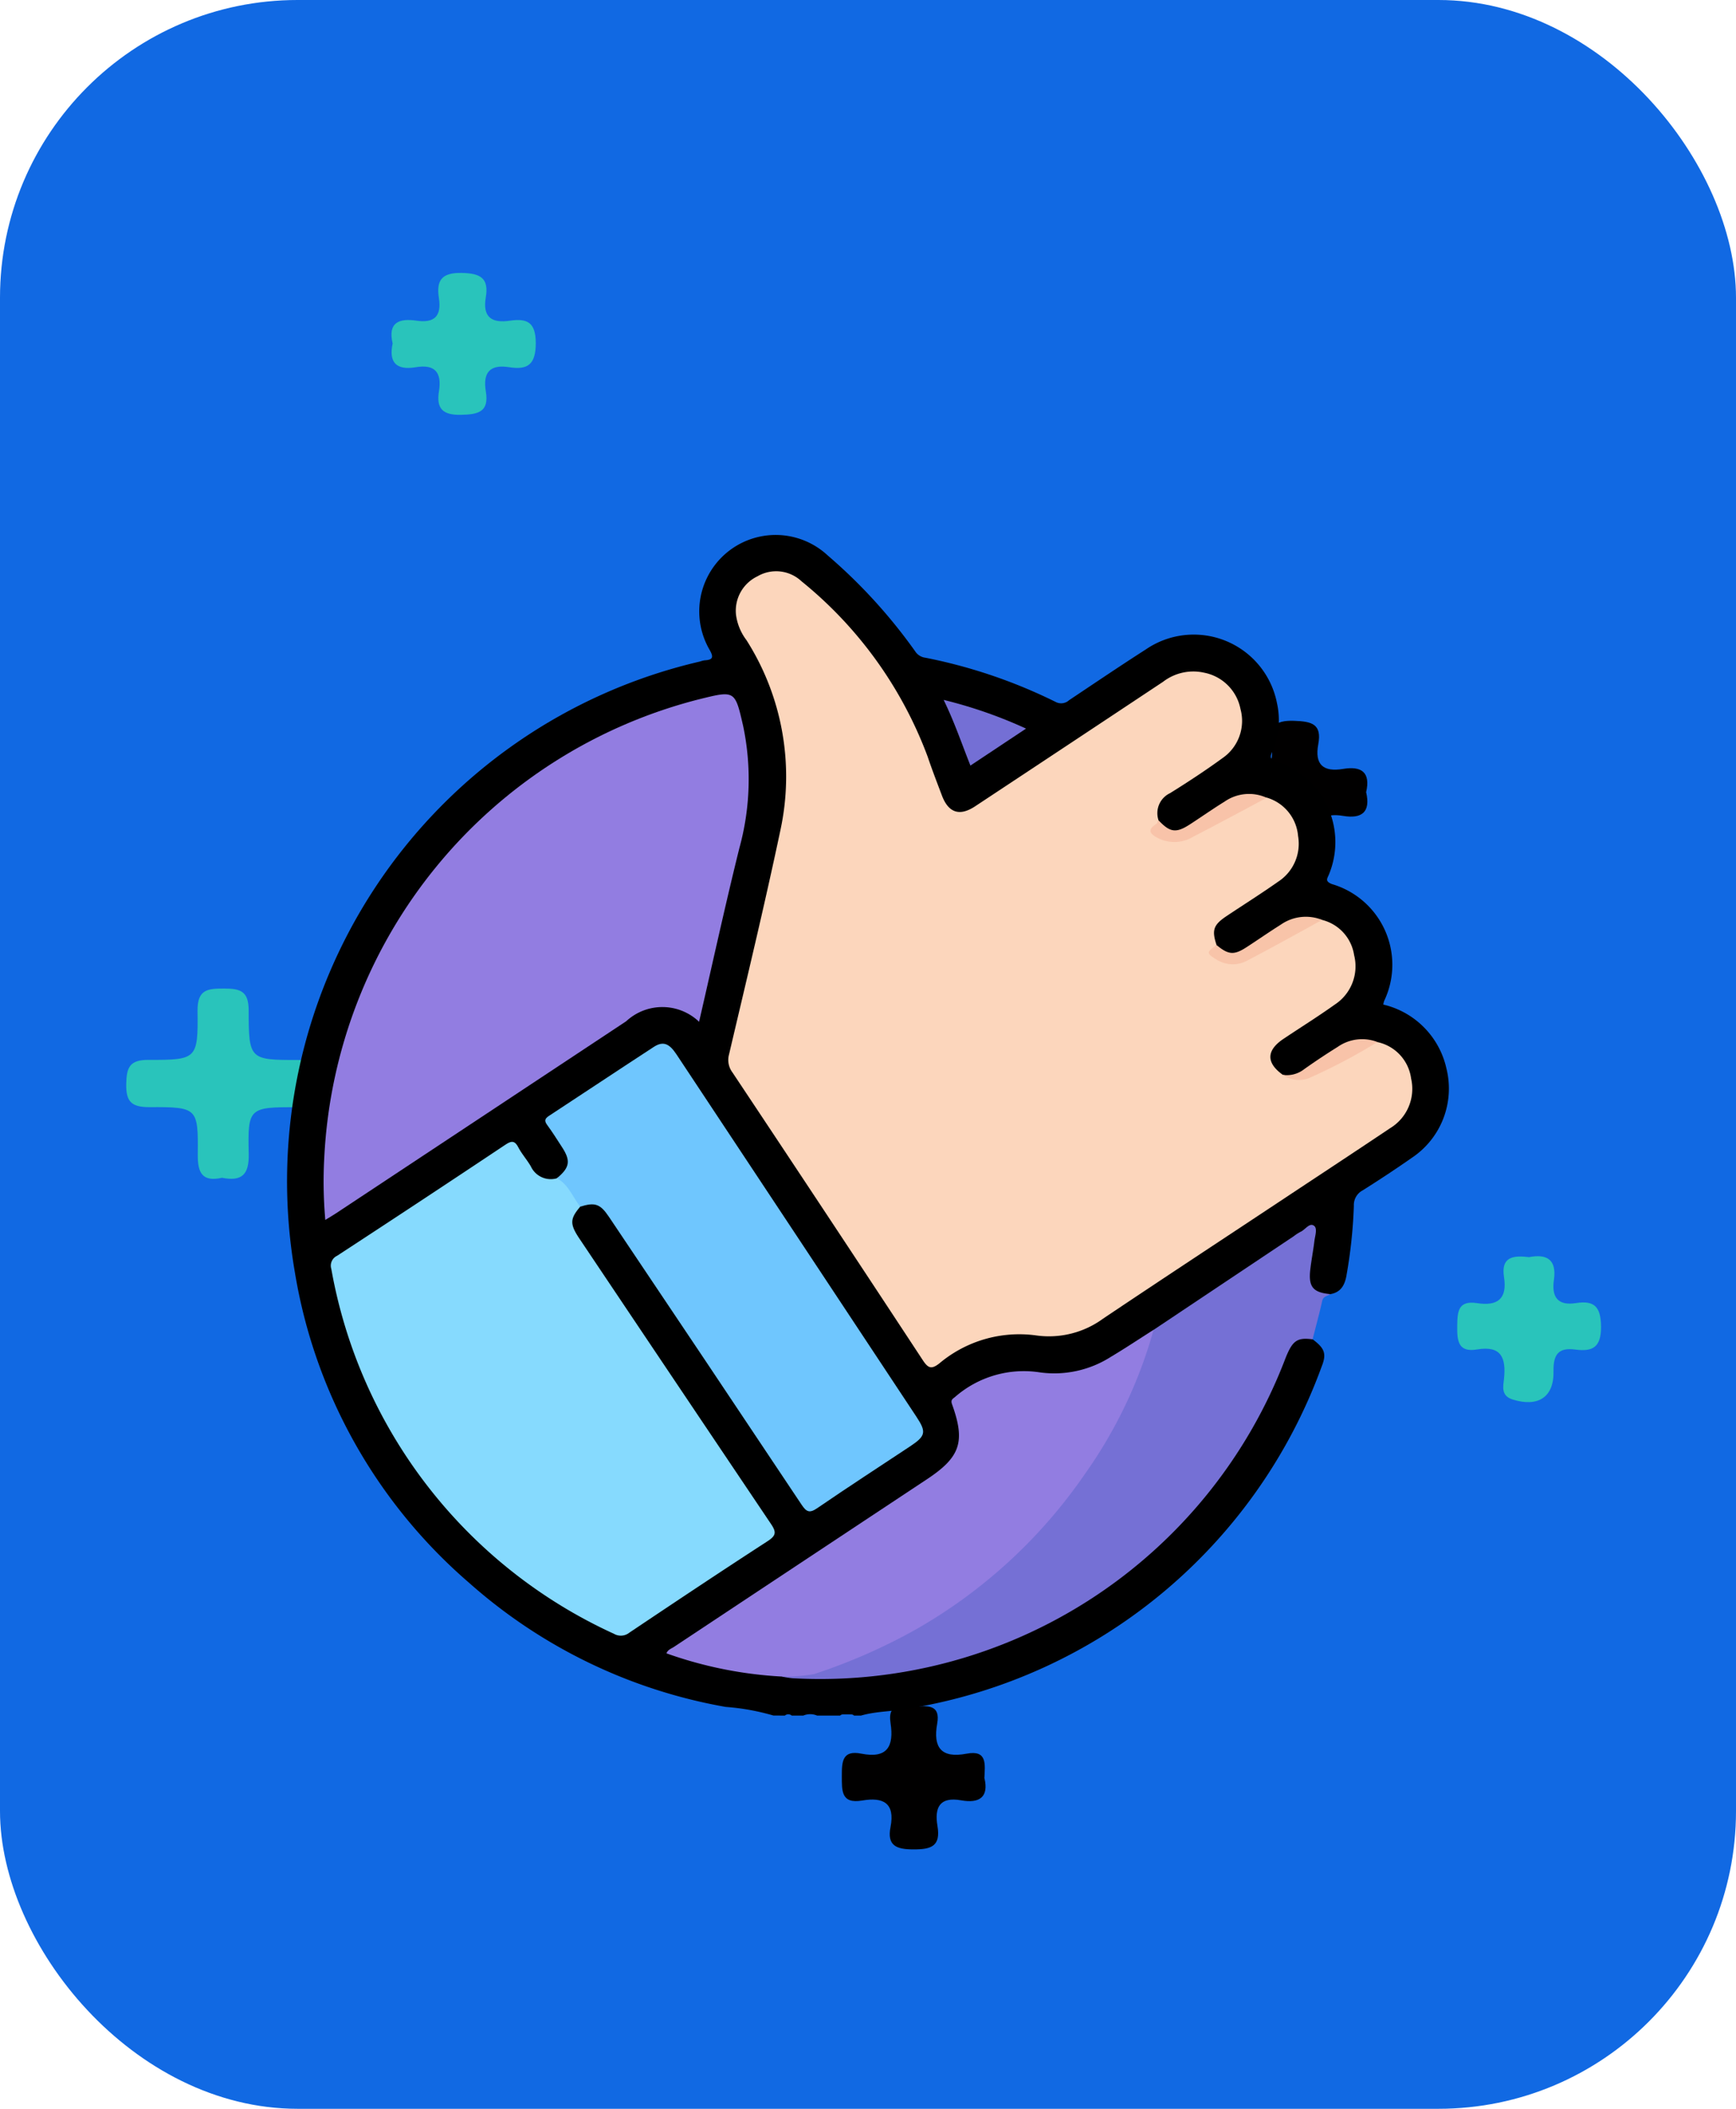 <svg xmlns="http://www.w3.org/2000/svg" xmlns:xlink="http://www.w3.org/1999/xlink" width="70" height="85" viewBox="0 0 70 85">
  <defs>
    <clipPath id="clip-path">
      <rect id="Rectángulo_37331" data-name="Rectángulo 37331" width="46.846" height="47.591" transform="translate(0 0)" fill="none"/>
    </clipPath>
  </defs>
  <g id="_105" data-name="105" transform="translate(-301 -1551)">
    <g id="Grupo_156382" data-name="Grupo 156382" transform="translate(-239 -156)">
      <rect id="Rectángulo_36766" data-name="Rectángulo 36766" width="70" height="85" rx="12" transform="translate(540 1707)" fill="#1169e3"/>
    </g>
    <g id="Grupo_156899" data-name="Grupo 156899" transform="translate(301.089 1528.999)">
      <path id="Trazado_126894" data-name="Trazado 126894" d="M17.182,127.264c-.8.178-.987-.2-.979-.947.02-1.875-.011-1.908-1.952-1.9-.722,0-.946-.22-.932-.934.013-.666.135-.975.9-.972,1.946.007,2-.032,1.975-1.974-.009-.879.422-.9,1.073-.9s.989.1.989.883c0,1.967.04,2,1.962,1.995.743,0,.919.265.921.955s-.174.955-.918.951c-1.959-.011-2.006.025-1.963,1.881.02.861-.3,1.113-1.079.962" transform="translate(-8.318 -57.79)" fill="#29c4bb"/>
      <path id="Trazado_126895" data-name="Trazado 126895" d="M214.9,151.177c.717-.137,1.114.1,1,.912-.1.679.136,1.058.888.941s1,.155,1.011.947c.006.83-.333,1.021-1.04.926-.675-.091-.89.2-.876.875.021,1.053-.63,1.457-1.649,1.138-.483-.151-.378-.537-.347-.842.085-.832-.105-1.341-1.087-1.175-.76.129-.807-.347-.8-.931s.025-1.055.8-.936c.831.128,1.224-.175,1.086-1.053-.132-.839.406-.875,1.026-.8" transform="translate(-153.33 -78.505)" fill="#29c4bb"/>
      <path id="Trazado_126896" data-name="Trazado 126896" d="M213.215,70.517c.185.8-.181,1.073-.931.947-.812-.137-1.144.2-1,1,.139.781-.2.968-.956.975-.781.007-1.075-.223-.939-.983.145-.809-.192-1.143-1-.992-.833.156-.906-.279-.937-.98-.037-.822.282-1.037,1-.912.779.136,1.069-.186.937-.947-.127-.728.108-1.022.919-.993.715.025,1.127.127.975.946s.2,1.127,1,.993c.751-.126,1.116.143.929.943" transform="translate(-158.216 -16.577)" fill="#010000"/>
      <path id="Trazado_126897" data-name="Trazado 126897" d="M57.532,187.9c.175.746-.193,1.02-.939.886-.876-.158-1.083.3-.957,1.035.139.821-.258.948-.979.943-.689,0-1.059-.16-.914-.9.19-.975-.3-1.214-1.138-1.071-.862.147-.822-.4-.825-.987,0-.572.012-1.057.791-.9,1.047.207,1.315-.3,1.173-1.233-.136-.9.548-.639,1-.666.483-.029,1.022-.091.881.687-.174.962.163,1.408,1.181,1.213.85-.163.746.43.721,1" transform="translate(-17.924 -94.219)" fill="#010000"/>
      <path id="Trazado_126898" data-name="Trazado 126898" d="M121.806,18.657c-.2-.852.271-1.017.967-.914.724.107,1.009-.192.9-.905s.1-1.037.922-1.02c.754.015,1.1.211.968.985-.134.794.232,1.052.977.94.69-.1,1.035.062,1.039.9,0,.863-.321,1.095-1.073.975-.795-.127-1.064.235-.941.977.138.832-.308.928-1.008.942-.748.015-.992-.266-.882-.952.12-.753-.158-1.1-.943-.965-.767.128-1.094-.187-.923-.966" transform="translate(-106.064 17.184)" fill="#29c4bb"/>
    </g>
    <g id="Grupo_157120" data-name="Grupo 157120" transform="translate(312.577 1572.557)">
      <g id="Grupo_157120-2" data-name="Grupo 157120" transform="translate(0 0)" clip-path="url(#clip-path)">
        <path id="Trazado_128859" data-name="Trazado 128859" d="M19.608,47.591a9.314,9.314,0,0,0-1.924-.347,21.081,21.081,0,0,1-10.343-5A21.024,21.024,0,0,1,.311,29.712,21.505,21.505,0,0,1,16.648,5.107a1.115,1.115,0,0,1,.179-.047c.348-.02.383-.125.2-.44A3.081,3.081,0,0,1,21.8.833,21.442,21.442,0,0,1,25.328,4.7a.569.569,0,0,0,.409.254,20.966,20.966,0,0,1,5.248,1.78.471.471,0,0,0,.544-.066c1.029-.687,2.053-1.38,3.095-2.047a3.42,3.42,0,0,1,5.291,2.169,3.149,3.149,0,0,1-.194,1.955c-.108.245-.067.309.192.4a3.409,3.409,0,0,1,2.1,4.535c-.06.162-.191.279.122.4a3.388,3.388,0,0,1,2.1,4.709,1.2,1.2,0,0,0-.035.145A3.405,3.405,0,0,1,46.744,21.5a3.352,3.352,0,0,1-1.4,3.616c-.646.452-1.305.885-1.972,1.306a.667.667,0,0,0-.358.626,19.824,19.824,0,0,1-.291,2.767c-.063.392-.21.715-.656.791-.565.216-.927-.25-.922-.76a12.612,12.612,0,0,1,.155-1.335c.017-.148.1-.336-.047-.433-.132-.087-.254.066-.363.14-1.958,1.333-3.967,2.586-5.921,3.924-.567.348-1.1.751-1.676,1.085a4.7,4.7,0,0,1-3.022.652,3.849,3.849,0,0,0-3.012.787c-.221.176-.321.318-.209.618a2.1,2.1,0,0,1-.9,2.692c-3.4,2.237-6.776,4.514-10.188,6.735a1.361,1.361,0,0,0-.438.35,18.952,18.952,0,0,0,4.451.867,14.221,14.221,0,0,0,2.685.034,19.922,19.922,0,0,0,5.482-1.11A19.718,19.718,0,0,0,35.638,40.1a20.618,20.618,0,0,0,3.9-5.5c.246-.5.425-1.029.643-1.541a1.239,1.239,0,0,1,.535-.678.476.476,0,0,1,.636.046c.484.36.571.581.363,1.1A21.377,21.377,0,0,1,25.123,47.3c-.656.131-1.336.107-1.984.294h-.279c-.056-.061-.13-.044-.2-.048H22.5c-.069,0-.143-.013-.2.048h-.929a.713.713,0,0,0-.558,0h-.465a.211.211,0,0,0-.278,0Z" transform="translate(0 0)"/>
        <path id="Trazado_128860" data-name="Trazado 128860" d="M68.276,69.948c-.63-.085-.814.052-1.1.776A20.077,20.077,0,0,1,47.294,83.607a3.539,3.539,0,0,1-.408-.065.266.266,0,0,1,.241-.116,8.3,8.3,0,0,0,3.562-1.1A20.711,20.711,0,0,0,61.633,70.016a1.4,1.4,0,0,1,.229-.45l5.656-3.777a1.769,1.769,0,0,1,.271-.176c.19-.082.358-.381.545-.243.146.108.038.409.013.621-.046.383-.121.762-.165,1.145-.08.7.113.925.81.989-.115.083-.284.075-.328.27-.117.52-.258,1.035-.389,1.553" transform="translate(-26.925 -37.519)" fill="#7570d5"/>
        <path id="Trazado_128861" data-name="Trazado 128861" d="M65.734,17.507a1.729,1.729,0,0,1,1.289,1.422,1.839,1.839,0,0,1-.777,1.988c-.677.483-1.384.923-2.075,1.386s-.7.966-.023,1.447a2.04,2.04,0,0,0,1.506-.19c.6-.305,1.18-.655,1.788-.951a1.225,1.225,0,0,1,.517-.179A1.737,1.737,0,0,1,69.321,23.9a1.854,1.854,0,0,1-.856,2.007c-1.5,1.006-3.015,2-4.523,3-2.346,1.554-4.7,3.1-7.036,4.667a3.7,3.7,0,0,1-2.714.679,5.008,5.008,0,0,0-3.9,1.134c-.305.235-.44.2-.655-.125q-3.823-5.814-7.681-11.607a.835.835,0,0,1-.139-.725c.707-3.008,1.432-6.013,2.071-9.036a10.242,10.242,0,0,0-1.367-7.664A2.156,2.156,0,0,1,42.1,5.219a1.537,1.537,0,0,1,.865-1.563,1.494,1.494,0,0,1,1.774.2,16.5,16.5,0,0,1,5.088,7.071c.178.527.378,1.045.575,1.565.264.7.714.847,1.337.436q3.793-2.506,7.581-5.021a2,2,0,0,1,1.664-.364,1.855,1.855,0,0,1,1.456,1.461,1.819,1.819,0,0,1-.718,1.976c-.686.5-1.4.968-2.121,1.417a.891.891,0,0,0-.466,1.09c-.137.579.043.774.682.739a1.877,1.877,0,0,0,.784-.257c.777-.413,1.543-.847,2.333-1.238a.858.858,0,0,1,.564-.155,1.767,1.767,0,0,1,1.265,1.55,1.824,1.824,0,0,1-.812,1.845c-.679.479-1.384.921-2.075,1.383-.527.353-.6.565-.4,1.163-.229.28-.089.432.184.545a1.366,1.366,0,0,0,1.236-.15c.814-.439,1.625-.883,2.449-1.3.119-.06.232-.158.384-.108" transform="translate(-23.998 -1.984)" fill="#fcd6bc"/>
        <path id="Trazado_128862" data-name="Trazado 128862" d="M14.2,60.087c-.414.483-.423.7-.041,1.273q3.861,5.759,7.731,11.511c.229.338.207.475-.138.7-1.868,1.21-3.72,2.445-5.569,3.684a.552.552,0,0,1-.625.046A20.013,20.013,0,0,1,4.163,62.594a.439.439,0,0,1,.232-.528q3.4-2.218,6.773-4.468c.242-.16.38-.2.534.093.143.272.355.507.509.774a.884.884,0,0,0,1.049.476.129.129,0,0,1,.166-.025,1.916,1.916,0,0,1,.771,1.17" transform="translate(-2.381 -33.005)" fill="#86dafe"/>
        <path id="Trazado_128863" data-name="Trazado 128863" d="M18.6,28.3a2.144,2.144,0,0,0-2.941-.021L3.972,36.011c-.126.083-.256.159-.445.275a17.535,17.535,0,0,1-.04-2.546A20.092,20.092,0,0,1,18.635,15.291c1.415-.349,1.413-.348,1.744,1.1a10.449,10.449,0,0,1-.157,4.913c-.573,2.309-1.079,4.635-1.621,6.987" transform="translate(-1.987 -8.671)" fill="#927de1"/>
        <path id="Trazado_128864" data-name="Trazado 128864" d="M25.863,54.75c-.3-.393-.467-.893-.937-1.145.523-.434.568-.706.2-1.265-.194-.3-.383-.6-.593-.886-.125-.17-.088-.258.075-.365,1.409-.923,2.811-1.858,4.223-2.777.373-.242.619-.15.913.293q2.513,3.788,5.022,7.577Q37.1,59.7,39.426,63.221c.406.615.372.772-.255,1.188-1.25.829-2.509,1.644-3.745,2.492-.312.214-.437.154-.631-.136q-3.872-5.807-7.766-11.6c-.358-.534-.565-.6-1.166-.415" transform="translate(-14.048 -27.669)" fill="#6fc6fe"/>
        <path id="Trazado_128865" data-name="Trazado 128865" d="M55.569,75.275a18.687,18.687,0,0,1-2.77,5.812,20.691,20.691,0,0,1-6.857,6.287,23.114,23.114,0,0,1-4.063,1.775,6.868,6.868,0,0,1-1.286.1,16.453,16.453,0,0,1-4.665-.936c.051-.143.189-.188.3-.258q5.1-3.381,10.2-6.757c1.347-.891,1.563-1.508,1.016-3.024-.062-.173.016-.213.115-.29a4.215,4.215,0,0,1,3.4-1,4.244,4.244,0,0,0,2.888-.622c.583-.347,1.148-.725,1.721-1.089" transform="translate(-20.632 -43.228)" fill="#927de1"/>
        <path id="Trazado_128866" data-name="Trazado 128866" d="M62.182,15.63a18.4,18.4,0,0,1,3.323,1.157l-2.243,1.49c-.35-.876-.636-1.736-1.08-2.647" transform="translate(-35.709 -8.976)" fill="#746fd5"/>
        <path id="Trazado_128867" data-name="Trazado 128867" d="M86.466,24.679c-.991.527-1.978,1.061-2.976,1.576a1.462,1.462,0,0,1-1.414.051c-.313-.162-.449-.32-.075-.565.047-.031.069-.1.1-.151.463.493.708.525,1.273.157.463-.3.915-.62,1.385-.909a1.725,1.725,0,0,1,1.7-.158" transform="translate(-46.961 -14.082)" fill="#f8c3a9"/>
        <path id="Trazado_128868" data-name="Trazado 128868" d="M91.869,36.286c-1,.546-2,1.106-3.007,1.631a1.217,1.217,0,0,1-1.24-.027c-.425-.254-.43-.307-.006-.589.473.392.7.411,1.2.087.464-.3.92-.62,1.389-.914a1.763,1.763,0,0,1,1.668-.187" transform="translate(-50.134 -20.763)" fill="#f8c4a9"/>
        <path id="Trazado_128869" data-name="Trazado 128869" d="M98.118,47.872A23.208,23.208,0,0,1,95.4,49.308a1.142,1.142,0,0,1-1.1-.116,1.13,1.13,0,0,0,.868-.228q.662-.469,1.354-.9a1.719,1.719,0,0,1,1.588-.2" transform="translate(-54.158 -27.425)" fill="#f8c3a9"/>
      </g>
    </g>
  </g>
</svg>
